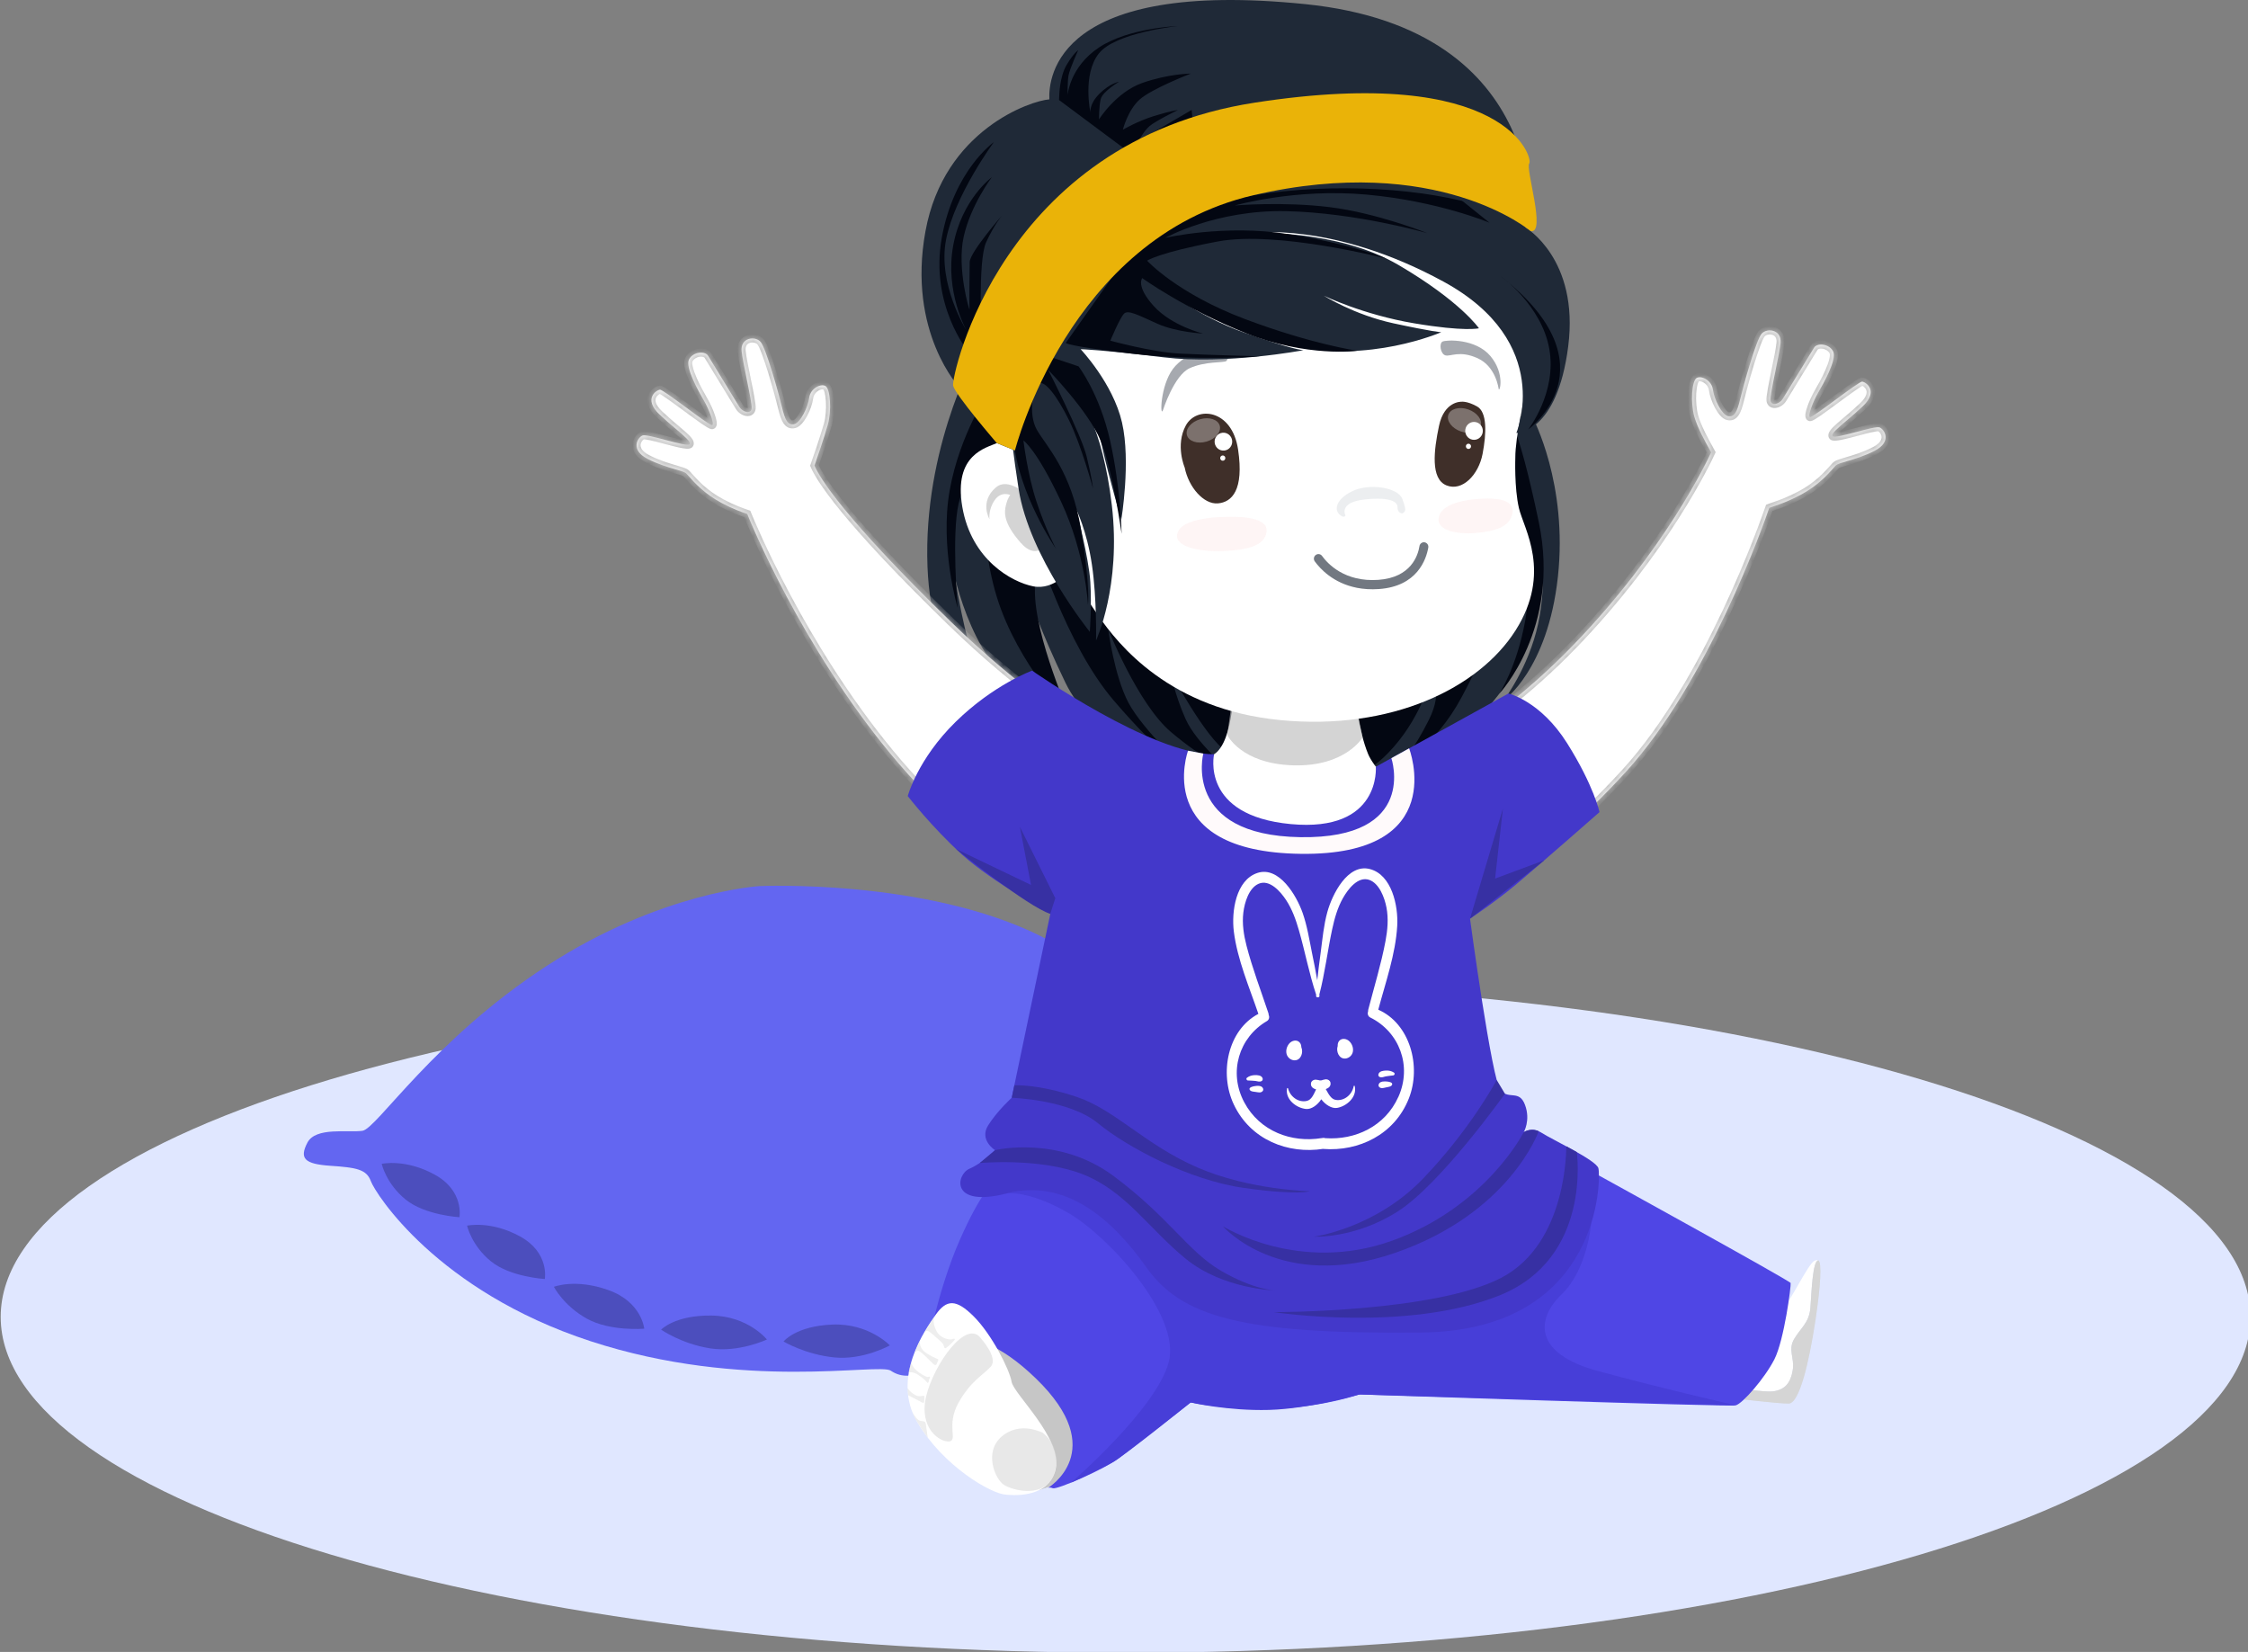 <svg width="279" height="205" viewBox="0 0 279 205" fill="none" xmlns="http://www.w3.org/2000/svg">
<rect x="0" y="0" width="279" height="205" fill="#808080" stroke="none"/>
<g clip-path="url(#clip0_2894_5505)">
<path d="M139.695 205.102C216.798 205.102 279.303 186.444 279.303 163.427C279.303 140.411 216.798 121.753 139.695 121.753C62.591 121.753 0.086 140.411 0.086 163.427C0.086 186.444 62.591 205.102 139.695 205.102Z" fill="#E0E7FF"/>
<path d="M94.277 109.96C94.277 109.96 82.071 110.648 67.918 119.823C53.764 128.999 46.773 140.071 44.982 140.329C43.191 140.587 39.185 139.821 38.152 141.799C37.121 143.776 37.805 144.454 41.002 144.671C44.199 144.887 45.496 145.101 46.029 146.585C46.562 148.069 54.226 160.205 73.281 166.436C92.333 172.667 109.107 169.105 110.55 170.095C111.992 171.085 113.467 170.728 114.719 170.193C115.971 169.658 116.541 167.744 116.541 167.744L147.36 134.246C147.36 134.246 143.635 123.435 129.275 116.224C114.914 109.013 94.277 109.962 94.277 109.962L94.277 109.96Z" fill="#6366F1"/>
<path d="M47.371 144.43C47.371 144.43 47.925 146.897 50.339 148.858C52.755 150.819 57.022 151.052 57.022 151.052C57.022 151.052 57.629 147.794 53.968 145.778C50.308 143.761 47.371 144.43 47.371 144.43Z" fill="#4C4EBD"/>
<path d="M57.966 152.103C57.966 152.103 58.519 154.57 60.933 156.529C63.348 158.489 67.615 158.721 67.615 158.721C67.615 158.721 68.223 155.464 64.563 153.448C60.904 151.433 57.966 152.103 57.966 152.103Z" fill="#4C4EBD"/>
<path d="M68.742 159.691C68.742 159.691 69.957 162.049 72.848 163.649C75.739 165.248 79.958 164.888 79.958 164.888C79.958 164.888 79.656 161.589 75.539 160.107C71.422 158.624 68.742 159.691 68.742 159.691Z" fill="#4C4EBD"/>
<path d="M82.052 165.007C82.052 165.007 84.592 166.776 88.138 167.328C91.683 167.881 95.181 166.23 95.181 166.23C95.181 166.23 92.862 163.319 88.306 163.257C83.749 163.196 82.051 165.007 82.051 165.007L82.052 165.007Z" fill="#4C4EBD"/>
<path d="M97.246 166.477C97.246 166.477 99.97 168.101 103.557 168.454C107.143 168.807 110.437 166.959 110.437 166.959C110.437 166.959 107.806 164.18 103.269 164.376C98.732 164.571 97.246 166.477 97.246 166.477Z" fill="#4C4EBD"/>
<path d="M190.243 51.857C190.243 51.857 194.618 60.034 193.349 71.602C192.079 83.17 186.611 86.925 186.611 86.925C186.611 86.925 189.711 82.885 190.894 77.436C192.078 71.986 191.12 67.558 191.12 67.558C191.12 67.558 192.255 75.856 188.37 82.632C184.485 89.407 177.801 95.356 169.686 95.164C161.571 94.972 144.664 96.119 144.664 96.119C144.664 96.119 135.42 91.333 132.23 84.718C129.039 78.102 127.962 74.576 127.962 74.576C127.962 74.576 128.905 79.605 130.654 83.91C132.404 88.215 134.676 91.431 134.676 91.431C134.676 91.431 127.162 88.431 122.687 81.638C118.213 74.846 117.602 66.376 117.602 66.376C117.602 66.376 119.163 76.207 120.119 79.352C121.076 82.497 121.823 84.266 121.823 84.266C121.823 84.266 115.215 83.522 115.079 68.964C114.943 54.407 121.583 42.904 121.583 42.904L190.241 51.858L190.243 51.857Z" fill="#1F2937"/>
<path d="M186.292 158.588C185.175 164.446 189.318 167.987 200.756 169.887C212.194 171.788 218.704 172.872 220.12 172.656C221.537 172.44 222.231 171.616 222.493 170.056C222.755 168.496 221.863 167.545 222.679 166.156C223.494 164.766 224.555 164.151 224.692 162.25C224.83 160.35 224.964 156.407 225.674 156.417C225.536 156.348 225.372 156.377 225.193 156.458C224.427 156.802 221.974 161.94 221.707 161.641C221.441 161.343 208.135 150.799 205.627 150.293C203.121 149.787 201.442 148.942 201.442 148.942C201.442 148.942 183.686 137.733 180.027 142.035C179.457 142.706 178.847 143.9 178.223 145.439C182.786 145.876 186.877 146.316 186.877 146.316C186.877 146.316 187.407 152.733 186.29 158.589L186.292 158.588Z" fill="white"/>
<path d="M215.635 173.58C215.635 173.58 220.671 174.184 221.984 174.181C223.297 174.177 224.5 169.25 225.326 163.761C225.957 159.554 226.124 156.647 225.675 156.419C224.968 156.409 224.832 160.351 224.694 162.252C224.556 164.152 223.496 164.768 222.68 166.157C221.865 167.547 222.757 168.498 222.495 170.058C222.233 171.617 221.537 172.442 220.121 172.658C218.704 172.874 212.195 171.789 200.758 169.889C189.32 167.989 185.176 164.446 186.293 158.589C187.41 152.731 186.88 146.316 186.88 146.316C186.88 146.316 182.788 145.876 178.227 145.439C174.851 153.775 171.082 172.209 171.082 172.209L215.638 173.58H215.635Z" fill="#D4D4D4"/>
<path opacity="0.41" d="M215.635 173.58C215.635 173.58 220.671 174.184 221.984 174.181C223.297 174.177 224.5 169.25 225.326 163.761C225.957 159.554 226.124 156.647 225.675 156.419C224.968 156.409 224.832 160.351 224.694 162.252C224.556 164.152 223.496 164.768 222.68 166.157C221.865 167.547 222.757 168.498 222.495 170.058C222.233 171.617 221.537 172.442 220.121 172.658C218.704 172.874 212.195 171.789 200.758 169.889C189.32 167.989 185.176 164.446 186.293 158.589C187.41 152.731 186.88 146.316 186.88 146.316C186.88 146.316 182.788 145.876 178.227 145.439C174.851 153.775 171.082 172.209 171.082 172.209L215.638 173.58H215.635Z" fill="#D4D4D4"/>
<path d="M118.054 162.484C117.872 164.985 117.908 167.752 118.228 170.767C119.18 179.75 123.243 183.333 126.779 184.824L119.085 169.855C119.085 169.855 118.195 165.788 118.054 162.482V162.484Z" fill="#F4C092"/>
<path d="M126.656 165.017C129.048 169.204 129.462 171.069 131.96 173.705C134.459 176.342 135.911 177.332 136.456 177.676C137.002 178.022 142.509 175.238 146.427 169.074C149.51 164.225 148.925 161.118 148.536 160.014C147.599 157.768 146.285 154.618 143.736 152.193C132.328 141.342 125.491 147.05 125.491 147.05C122.478 148.206 119.655 152.335 118.497 158.874C119.808 156.577 124.264 160.83 126.654 165.017H126.656Z" fill="#F4C092"/>
<path opacity="0.41" d="M118.497 158.877C118.084 159.602 117.989 160.963 118.054 162.484C118.147 161.211 118.298 160.007 118.498 158.874C118.498 158.874 118.498 158.874 118.498 158.876L118.497 158.877Z" fill="#E28140"/>
<path d="M147.125 173.916C147.125 173.916 151.791 167.82 148.536 160.014C148.925 161.119 149.512 164.225 146.427 169.075C142.509 175.238 137.002 178.022 136.456 177.676C135.911 177.331 134.458 176.341 131.96 173.705C129.46 171.068 129.046 169.204 126.656 165.017C124.266 160.832 119.809 156.579 118.498 158.874C118.298 160.006 118.149 161.21 118.054 162.485C118.195 165.788 119.085 169.857 119.085 169.857L126.779 184.826C128.526 185.563 129.649 184.368 130.697 184.482C133.868 184.83 147.127 173.916 147.127 173.916H147.125Z" fill="#9F9F9F"/>
<path opacity="0.41" d="M147.125 173.916C147.125 173.916 151.791 167.82 148.536 160.014C148.925 161.119 149.512 164.225 146.427 169.075C142.509 175.238 137.002 178.022 136.456 177.676C135.911 177.331 134.458 176.341 131.96 173.705C129.46 171.068 129.046 169.204 126.656 165.017C124.266 160.832 119.809 156.579 118.498 158.874C118.298 160.006 118.149 161.21 118.054 162.485C118.195 165.788 119.085 169.857 119.085 169.857L126.779 184.826C128.526 185.563 129.649 184.368 130.697 184.482C133.868 184.83 147.127 173.916 147.127 173.916H147.125Z" fill="white"/>
<path d="M198.464 145.886C198.464 145.886 222.16 158.936 222.238 159.221C222.316 159.506 221.437 166.317 220.217 168.697C218.996 171.078 216.264 174.184 215.424 174.4C214.584 174.614 168.72 173.044 168.72 173.044L148.312 173.621C148.312 173.621 140.761 179.509 138.845 180.963C136.93 182.416 131.179 184.87 130.685 184.69C130.191 184.509 130.041 184.664 130.041 184.664C130.041 184.664 137.859 180.052 128.567 171.066C119.276 162.08 114.971 167.86 114.971 167.86C114.971 167.86 116.349 160.183 119.093 153.935C121.838 147.687 123.298 146.82 123.298 146.82L198.462 145.886H198.464Z" fill="#4F46E5"/>
<path d="M122.828 48.44C122.828 48.44 119.128 53.773 117.867 60.841C116.607 67.91 118.856 75.438 118.856 75.438C118.856 75.438 118.069 66.27 118.991 62.432C119.912 58.592 122.456 56.184 122.456 56.184C122.456 56.184 121.099 65.599 123.716 74.084C126.333 82.569 132.938 89.185 132.938 89.185C132.938 89.185 128.368 79.001 128.441 73.192L128.514 67.381C128.514 67.381 132.184 79.854 138.213 86.912C144.243 93.969 147.326 95.667 147.326 95.667C147.326 95.667 141.822 90.562 140.045 87.19C138.268 83.816 137.544 78.087 137.544 78.087C137.544 78.087 141.185 87.306 145.315 90.829C149.446 94.352 152.474 95.501 152.474 95.501C152.474 95.501 148.479 92.207 147.145 89.23C145.811 86.254 145.267 83.431 145.267 83.431C145.267 83.431 149.698 91.704 152.21 93.237C154.723 94.77 167.686 95.785 167.686 95.785C167.686 95.785 169.378 96.807 172.996 92.667C176.614 88.527 177.602 83.976 177.602 83.976C177.602 83.976 179.22 85.557 177.347 89.314C175.474 93.072 173.949 94.692 173.949 94.692C173.949 94.692 178.159 92.545 181.358 86.601C184.556 80.657 185.141 78.057 185.141 78.057L188.998 66.841C188.998 66.841 190.351 71.15 189.298 76.996C188.244 82.843 186.073 86.09 186.073 86.09C186.073 86.09 193.729 77.966 190.987 64.828C188.246 51.69 186.93 51.25 186.93 51.25L122.826 48.44H122.828Z" fill="#030712"/>
<path d="M153.143 84.463C153.143 84.463 153.195 92.008 150.682 93.601C148.169 95.193 138.84 100.168 134.409 108.532C129.979 116.896 128.532 130.843 128.217 137.44C127.902 144.037 124.427 155.308 138.583 163.129C152.737 170.95 173.334 166.245 180.807 156.314C188.281 146.384 181.913 130.556 181.321 127.221C180.731 123.885 182.18 117.091 180.749 110.408C179.319 103.726 171.037 96.577 169.804 93.591C168.572 90.606 168.159 86.134 168.159 86.134L153.143 84.461V84.463Z" fill="white"/>
<path opacity="0.63" d="M152.31 91.196C152.31 91.196 153.998 94.781 160.487 94.975C166.976 95.169 169.117 91.515 169.117 91.515L168.405 88.046C168.405 88.046 166.081 88.716 161.339 89.087C156.597 89.458 153.082 85.746 153.082 85.746L152.311 91.195L152.31 91.196Z" fill="#BBBBBB"/>
<path d="M128.753 132.694C128.093 132.217 127.168 132.59 127.006 133.397C126.036 138.21 123.93 151.434 127.687 161.127C132.361 173.184 157.186 179.369 173.705 171.03C190.225 162.692 186.472 143.815 185.983 139.976C185.833 138.787 185.67 137.797 185.521 136.999C185.35 136.097 184.268 135.76 183.623 136.404C181.356 138.665 175.152 141.857 158.366 140.519C139.615 139.021 131.605 134.756 128.753 132.694Z" fill="#4F46E5"/>
<path d="M215.422 174.401L168.718 173.046C168.718 173.046 162.604 174.826 157.499 174.968C152.396 175.11 147.77 174.044 147.77 174.044C147.77 174.044 139.592 180.614 138.188 181.411C136.783 182.211 132.928 183.995 132.928 183.995C132.928 183.995 143.55 174.833 145.06 169.005C146.568 163.179 137.479 153.341 132.586 150.52C127.694 147.699 125 148.088 125 148.088L136.446 145.824L150.012 159.216L197.484 151.813C197.484 151.813 197.035 157.535 193.811 160.629C190.588 163.725 190.381 167.97 198.217 170.11C206.051 172.25 215.422 174.396 215.422 174.396V174.401Z" fill="#473ED8"/>
<path d="M188.068 56.759C188.068 56.759 187.923 60.523 188.518 63.066C189.113 65.609 192.654 71.034 188.105 78.219C183.554 85.403 172.691 90.687 158.923 89.365C145.155 88.043 138.78 79.976 136.312 76.409C133.846 72.845 132.827 70.684 132.827 70.684C132.827 70.684 130.899 73.288 128.234 72.762C125.569 72.236 120.563 69.474 119.433 62.909C118.303 56.343 122.455 55.579 123.711 54.987C124.969 54.397 125.796 54.559 125.796 54.559C125.796 54.559 114.542 40.24 122.751 23.209C130.962 6.177 156.786 1.455 175.129 13.288C193.47 25.121 191.3 40.485 190.231 44.751C189.162 49.017 188.058 54.371 188.067 56.759H188.068Z" fill="white"/>
<path opacity="0.63" d="M122.801 64.42C122.801 64.42 121.53 62.278 123.587 60.497C125.643 58.715 129.528 63.012 129.974 65.3C130.42 67.588 128.766 69.753 126.644 67.318C124.521 64.885 124.612 63.598 124.859 62.637C125.106 61.676 125.39 61.435 125.39 61.435C125.39 61.435 124.288 60.887 123.462 62.054C122.637 63.221 122.801 64.42 122.801 64.42Z" fill="#BBBBBB"/>
<path opacity="0.63" d="M166.989 63.968C166.989 63.968 166.051 62.31 169.477 61.969C172.742 61.644 173.47 62.345 173.447 62.973C173.422 63.598 173.997 63.802 174.136 63.667C174.408 63.406 174.6 63.445 174.053 61.937C173.506 60.43 169.838 59.956 167.81 60.963C165.781 61.969 165.604 63.236 166.209 63.816C166.814 64.396 166.989 63.971 166.989 63.971V63.968Z" fill="#E2E4E8"/>
<path d="M168.391 72.942C165.463 72.364 163.832 70.571 163.174 69.662C162.975 69.387 163.063 68.998 163.358 68.834L163.368 68.829C163.612 68.694 163.916 68.762 164.081 68.991C164.778 69.957 166.895 72.254 171.07 71.959C175.139 71.672 175.992 68.912 176.171 67.77C176.215 67.492 176.452 67.29 176.727 67.293C177.07 67.298 177.327 67.615 177.265 67.959C177.01 69.406 175.905 72.762 171.146 73.099C170.122 73.171 169.205 73.104 168.39 72.944L168.391 72.942Z" fill="#727881"/>
<path d="M181.361 49.857C181.361 49.857 179.249 49.763 178.598 52.837C177.948 55.911 177.532 59.418 179.508 60.229C181.484 61.04 183.509 58.917 184.003 56.331C184.497 53.744 184.58 51.14 183.315 50.437C182.05 49.734 181.359 49.857 181.359 49.857H181.361Z" fill="#3F2F29"/>
<path opacity="0.63" d="M144.341 50.889C144.341 50.889 145.713 46.575 147.646 45.695C149.578 44.815 151.849 45.037 152.179 44.81C152.508 44.584 152.648 43.349 151.806 43.014C150.964 42.678 147.18 43.638 145.58 45.771C143.981 47.906 143.956 51.932 144.341 50.887V50.889Z" fill="#727881"/>
<path opacity="0.63" d="M185.997 48.251C185.997 48.251 185.665 45.493 183.406 44.464C181.147 43.435 180.033 44.275 179.398 44.102C178.764 43.928 178.585 42.614 179.034 42.388C179.483 42.162 183.139 41.987 184.984 44.194C186.827 46.402 186.108 48.793 185.998 48.251H185.997Z" fill="#727881"/>
<path opacity="0.23" d="M152.847 64.135C152.847 64.135 147.125 63.981 146.215 65.946C145.305 67.91 149.132 68.499 151.749 68.388C154.366 68.276 156.906 67.892 157.194 66.042C157.482 64.192 153.942 64.121 152.847 64.135Z" fill="#FBD1D1"/>
<path opacity="0.23" d="M184.188 61.88C184.188 61.88 179.476 61.907 178.667 63.89C177.857 65.873 180.994 66.339 183.156 66.145C185.317 65.951 187.42 65.491 187.715 63.641C188.009 61.791 185.093 61.833 184.19 61.88H184.188Z" fill="#FBD1D1"/>
<path opacity="0.32" d="M183.764 52.864C183.512 53.619 182.41 53.923 181.303 53.54C180.196 53.159 179.501 52.236 179.753 51.481C180.005 50.725 181.107 50.422 182.214 50.805C183.322 51.186 184.016 52.108 183.764 52.864Z" fill="white"/>
<path d="M181.87 53.258C181.984 52.656 182.557 52.262 183.151 52.38C183.743 52.496 184.13 53.08 184.014 53.683C183.9 54.285 183.327 54.68 182.733 54.562C182.141 54.446 181.754 53.862 181.87 53.258Z" fill="white"/>
<path d="M181.936 55.325C181.969 55.148 182.138 55.034 182.312 55.067C182.486 55.101 182.599 55.273 182.566 55.45C182.533 55.627 182.364 55.742 182.191 55.708C182.017 55.675 181.904 55.502 181.938 55.327L181.936 55.325Z" fill="white"/>
<path d="M147.032 58.019C147.032 58.019 145.842 55.26 147.17 52.806C148.498 50.351 152.906 50.737 153.659 55.786C154.411 60.835 152.886 62.329 151.143 62.469C149.399 62.609 147.521 60.475 147.032 58.019Z" fill="#3F2F29"/>
<path opacity="0.32" d="M151.383 52.828C151.595 53.595 150.856 54.481 149.731 54.803C148.605 55.125 147.52 54.764 147.308 53.997C147.095 53.23 147.835 52.344 148.96 52.022C150.085 51.7 151.171 52.061 151.383 52.828Z" fill="white"/>
<path d="M150.753 54.939C150.682 54.331 151.11 53.776 151.708 53.703C152.306 53.631 152.852 54.066 152.923 54.675C152.994 55.285 152.566 55.838 151.968 55.911C151.37 55.983 150.825 55.548 150.753 54.939Z" fill="white"/>
<path d="M151.439 56.887C151.418 56.708 151.544 56.546 151.72 56.524C151.895 56.502 152.054 56.631 152.076 56.809C152.097 56.988 151.971 57.15 151.796 57.172C151.62 57.194 151.461 57.066 151.439 56.887Z" fill="white"/>
<path d="M189.325 28.227C189.325 28.227 196.012 32.109 194.632 42.97C193.251 53.832 188.198 53.73 188.198 53.73C188.198 53.73 192.976 42.493 179.166 34.955C165.355 27.418 155.285 28.922 155.285 28.922C155.285 28.922 165.889 28.382 173.584 32.893C181.28 37.404 183.552 40.739 183.552 40.739C183.552 40.739 181.85 41.188 175.51 40.122C169.169 39.058 164.299 36.696 164.299 36.696C164.299 36.696 168.062 39.066 172.933 40.12C177.804 41.174 178.868 41.228 178.868 41.228C178.868 41.228 169.799 45.193 160.222 42.842C150.646 40.491 144.326 35.709 144.326 35.709C144.326 35.709 148.466 39.163 154.408 41.27C160.35 43.38 161.762 43.461 161.762 43.461C161.762 43.461 152.127 45.289 144.429 44.344C136.728 43.4 134.118 43.334 134.118 43.334C134.118 43.334 138.13 47.56 139.251 52.423C140.371 57.287 139.166 64.487 139.166 64.487C139.166 64.487 137.63 59.288 136.771 55.388C135.911 51.488 133.838 49.203 133.838 49.203C133.838 49.203 136.813 52.612 137.991 62.696C139.171 72.781 136.032 79.478 136.032 79.478C136.032 79.478 136.145 74.32 135.517 70.066C134.89 65.809 133.539 63.15 133.539 63.15C133.539 63.15 135.14 69.226 135.321 72.216C135.502 75.205 135.256 78.409 135.256 78.409C135.256 78.409 127.72 69.103 126.416 60.644C125.113 52.186 125.234 50.127 125.234 50.127C125.234 50.127 121.134 26.235 150.36 21.451C179.589 16.667 187.377 23.5 187.377 23.5L189.328 28.229L189.325 28.227Z" fill="#1F2937"/>
<path d="M184.87 27.642C184.87 27.642 178.515 24.961 169.633 24.151C160.751 23.342 153.239 25.502 153.239 25.502C153.239 25.502 159.198 24.983 165.068 25.711C170.939 26.439 177.156 28.937 177.156 28.937C177.156 28.937 168.357 26.397 159.632 26.205C150.906 26.013 144.621 29.52 144.621 29.52C144.621 29.52 151.952 27.805 159.866 29.047C167.78 30.288 172.124 32.111 172.124 32.111C172.124 32.111 158.533 28.579 151.146 29.967C143.759 31.355 142.367 32.35 142.367 32.35C142.367 32.35 146.073 36.414 154.487 39.584C162.901 42.754 168.469 43.528 168.469 43.528C168.469 43.528 162.286 44.387 154.671 41.363C147.057 38.34 141.765 34.512 141.765 34.512C141.765 34.512 140.931 35.471 143.174 37.962C145.418 40.451 149.303 41.394 149.303 41.394C149.303 41.394 146.008 41.23 143.653 40.176C141.298 39.12 140.038 38.432 139.524 38.908C139.009 39.383 137.806 42.277 137.806 42.277C137.806 42.277 142.987 43.711 146.484 43.883C149.983 44.056 156.377 44.215 156.377 44.215C156.377 44.215 148.6 44.834 140.459 43.883C132.318 42.931 132.275 42.554 132.275 42.554L144.356 25.45L158.716 20.877C158.716 20.877 177.219 21.799 177.434 21.802C177.65 21.806 184.87 27.642 184.87 27.642Z" fill="#030712"/>
<path d="M189.953 28.672C189.953 28.672 192.752 3.636 161.982 0.511C131.212 -2.616 130.107 9.529 130.236 12.332C127.994 12.475 117.172 16.087 114.862 28.68C112.551 41.274 119.143 48.169 119.143 48.169L123.712 54.987L125.967 55.901C125.967 55.901 122.796 41.513 137.903 30.756C153.011 19.999 183.562 22.498 189.953 28.674V28.672Z" fill="#1F2937"/>
<path d="M133.858 45.466C133.858 45.466 136.465 48.833 137.784 54.72C139.102 60.605 139.203 66.244 139.203 66.244C139.203 66.244 138.104 58.319 136.587 54.658C135.072 50.997 130.085 45.894 130.085 45.894C130.085 45.894 134.192 53.917 134.862 56.641C135.532 59.366 135.656 60.614 135.656 60.614C135.656 60.614 134.191 55.229 132.676 52.15C131.163 49.071 129.653 47.194 128.957 47.586C128.26 47.977 127.548 51.334 128.681 53.331C129.817 55.327 132.987 58.45 134.171 65.747C135.354 73.043 135.026 75.05 135.026 75.05C135.026 75.05 134.743 68.777 131.686 62.243C128.63 55.708 127.019 54.666 127.019 54.666C127.019 54.666 127.5 58.781 128.627 62.216C129.754 65.651 131.053 68.094 131.053 68.094C131.053 68.094 126.393 61.371 125.794 54.558C125.196 47.746 128.769 43.759 128.769 43.759L133.856 45.466H133.858Z" fill="#030712"/>
<path d="M123.345 17.642C123.345 17.642 118.41 21.106 116.889 29.48C115.367 37.854 120.167 43.63 120.167 43.63L121.821 41.834C121.821 41.834 121.352 32.328 122.383 30.078C123.414 27.829 124.39 26.704 124.39 26.704C124.39 26.704 120.379 31.294 120.348 32.514C120.318 33.733 120.298 38.002 120.326 38.38C120.355 38.758 118.722 33.325 119.602 29.379C120.482 25.433 123.093 21.994 123.093 21.994C123.093 21.994 119.363 24.721 118.304 30.465C117.245 36.21 119.942 40.99 119.942 40.99C119.942 40.99 116.342 35.271 117.416 29.741C118.49 24.21 123.346 17.642 123.346 17.642H123.345Z" fill="#030712"/>
<mask id="path-44-inside-1_2894_5505" fill="white">
<path fill-rule="evenodd" clip-rule="evenodd" d="M212.373 56.132C211.868 57.231 206.64 68.269 195.311 80.001C183.417 92.317 171.978 96.578 171.891 96.611L171.89 96.609V96.611C171.89 96.611 171.89 96.611 171.891 96.611L178.304 115.771C178.304 115.771 190.946 107.665 201.765 95.808C212.017 84.574 218.891 65.043 219.584 63.023C219.756 62.953 219.96 62.885 220.203 62.803C220.908 62.567 221.941 62.22 223.464 61.415C225.584 60.293 226.855 58.863 227.503 58.136C227.668 57.95 227.793 57.809 227.881 57.732C228.06 57.573 228.553 57.428 229.222 57.232C230.156 56.958 231.432 56.584 232.682 55.929C234.83 54.804 233.899 53.319 233.289 53.046C233 52.917 231.727 53.255 230.441 53.596C229.009 53.975 227.561 54.359 227.436 54.11C227.282 53.802 228.045 53.154 229.16 52.206C229.761 51.697 230.463 51.1 231.179 50.423C233.226 48.489 231.547 47.408 231.124 47.354C230.915 47.328 229.404 48.441 227.891 49.554C226.34 50.695 224.787 51.837 224.634 51.757C224.329 51.599 225.041 49.773 225.655 48.72C226.268 47.668 228.011 44.59 227.518 43.617C227.024 42.645 225.525 42.513 225.144 43.149C224.995 43.398 224.435 44.309 223.783 45.37L223.781 45.373L223.777 45.38C222.764 47.028 221.534 49.03 221.286 49.457C220.876 50.16 219.847 50.428 219.739 49.712C219.679 49.313 220.012 47.683 220.351 46.022C220.622 44.696 220.897 43.351 220.979 42.596C221.166 40.892 219.317 40.645 218.634 41.419C217.949 42.193 216.358 47.911 215.975 49.53C215.592 51.15 215.233 51.809 214.457 51.639C213.681 51.469 212.738 49.525 212.594 48.371C212.45 47.218 211.19 46.577 210.584 46.899C209.975 47.221 209.785 49.951 210.29 51.727C210.679 53.093 211.677 54.88 212.169 55.762L212.169 55.762C212.254 55.915 212.324 56.04 212.373 56.132ZM89.56 62.415C91.023 63.189 92.035 63.539 92.738 63.776C93.166 64.839 99.407 80.069 110.457 93.466C121.913 107.354 134.935 113.627 134.935 113.627L147.286 96.56C147.286 96.56 134.932 93.584 118.062 77.203C104.533 64.066 101.682 59.19 101.083 57.775C101.376 56.957 102.289 54.287 102.733 52.727C103.238 50.951 103.048 48.221 102.439 47.899C101.833 47.577 100.573 48.218 100.429 49.371C100.285 50.525 99.342 52.469 98.566 52.639C97.79 52.809 97.431 52.15 97.048 50.53C96.665 48.911 95.074 43.193 94.389 42.419C93.707 41.645 91.857 41.892 92.044 43.596C92.126 44.351 92.401 45.696 92.672 47.022C93.011 48.683 93.344 50.313 93.284 50.712C93.176 51.428 92.147 51.16 91.737 50.457C91.488 50.029 90.256 48.023 89.242 46.374L89.242 46.373L89.242 46.373L89.242 46.373C88.59 45.311 88.028 44.398 87.879 44.149C87.498 43.513 85.999 43.645 85.506 44.617C85.012 45.59 86.755 48.668 87.368 49.72C87.982 50.774 88.694 52.599 88.389 52.757C88.236 52.837 86.683 51.695 85.132 50.554L85.132 50.554C83.619 49.441 82.108 48.328 81.899 48.354C81.476 48.408 79.797 49.489 81.844 51.423C82.56 52.1 83.263 52.697 83.863 53.206L83.863 53.206C84.978 54.154 85.741 54.802 85.587 55.11C85.462 55.359 84.014 54.975 82.582 54.596L82.582 54.596C81.296 54.255 80.023 53.917 79.734 54.046C79.124 54.319 78.193 55.804 80.341 56.929C81.591 57.584 82.868 57.958 83.801 58.232L83.801 58.232L83.801 58.232C84.47 58.428 84.963 58.573 85.143 58.732C85.23 58.809 85.355 58.95 85.52 59.136C86.168 59.863 87.439 61.293 89.56 62.415Z"/>
</mask>
<path fill-rule="evenodd" clip-rule="evenodd" d="M212.373 56.132C211.868 57.231 206.64 68.269 195.311 80.001C183.417 92.317 171.978 96.578 171.891 96.611L171.89 96.609V96.611C171.89 96.611 171.89 96.611 171.891 96.611L178.304 115.771C178.304 115.771 190.946 107.665 201.765 95.808C212.017 84.574 218.891 65.043 219.584 63.023C219.756 62.953 219.96 62.885 220.203 62.803C220.908 62.567 221.941 62.22 223.464 61.415C225.584 60.293 226.855 58.863 227.503 58.136C227.668 57.95 227.793 57.809 227.881 57.732C228.06 57.573 228.553 57.428 229.222 57.232C230.156 56.958 231.432 56.584 232.682 55.929C234.83 54.804 233.899 53.319 233.289 53.046C233 52.917 231.727 53.255 230.441 53.596C229.009 53.975 227.561 54.359 227.436 54.11C227.282 53.802 228.045 53.154 229.16 52.206C229.761 51.697 230.463 51.1 231.179 50.423C233.226 48.489 231.547 47.408 231.124 47.354C230.915 47.328 229.404 48.441 227.891 49.554C226.34 50.695 224.787 51.837 224.634 51.757C224.329 51.599 225.041 49.773 225.655 48.72C226.268 47.668 228.011 44.59 227.518 43.617C227.024 42.645 225.525 42.513 225.144 43.149C224.995 43.398 224.435 44.309 223.783 45.37L223.781 45.373L223.777 45.38C222.764 47.028 221.534 49.03 221.286 49.457C220.876 50.16 219.847 50.428 219.739 49.712C219.679 49.313 220.012 47.683 220.351 46.022C220.622 44.696 220.897 43.351 220.979 42.596C221.166 40.892 219.317 40.645 218.634 41.419C217.949 42.193 216.358 47.911 215.975 49.53C215.592 51.15 215.233 51.809 214.457 51.639C213.681 51.469 212.738 49.525 212.594 48.371C212.45 47.218 211.19 46.577 210.584 46.899C209.975 47.221 209.785 49.951 210.29 51.727C210.679 53.093 211.677 54.88 212.169 55.762L212.169 55.762C212.254 55.915 212.324 56.04 212.373 56.132ZM89.56 62.415C91.023 63.189 92.035 63.539 92.738 63.776C93.166 64.839 99.407 80.069 110.457 93.466C121.913 107.354 134.935 113.627 134.935 113.627L147.286 96.56C147.286 96.56 134.932 93.584 118.062 77.203C104.533 64.066 101.682 59.19 101.083 57.775C101.376 56.957 102.289 54.287 102.733 52.727C103.238 50.951 103.048 48.221 102.439 47.899C101.833 47.577 100.573 48.218 100.429 49.371C100.285 50.525 99.342 52.469 98.566 52.639C97.79 52.809 97.431 52.15 97.048 50.53C96.665 48.911 95.074 43.193 94.389 42.419C93.707 41.645 91.857 41.892 92.044 43.596C92.126 44.351 92.401 45.696 92.672 47.022C93.011 48.683 93.344 50.313 93.284 50.712C93.176 51.428 92.147 51.16 91.737 50.457C91.488 50.029 90.256 48.023 89.242 46.374L89.242 46.373L89.242 46.373L89.242 46.373C88.59 45.311 88.028 44.398 87.879 44.149C87.498 43.513 85.999 43.645 85.506 44.617C85.012 45.59 86.755 48.668 87.368 49.72C87.982 50.774 88.694 52.599 88.389 52.757C88.236 52.837 86.683 51.695 85.132 50.554L85.132 50.554C83.619 49.441 82.108 48.328 81.899 48.354C81.476 48.408 79.797 49.489 81.844 51.423C82.56 52.1 83.263 52.697 83.863 53.206L83.863 53.206C84.978 54.154 85.741 54.802 85.587 55.11C85.462 55.359 84.014 54.975 82.582 54.596L82.582 54.596C81.296 54.255 80.023 53.917 79.734 54.046C79.124 54.319 78.193 55.804 80.341 56.929C81.591 57.584 82.868 57.958 83.801 58.232L83.801 58.232L83.801 58.232C84.47 58.428 84.963 58.573 85.143 58.732C85.23 58.809 85.355 58.95 85.52 59.136C86.168 59.863 87.439 61.293 89.56 62.415Z" fill="white"/>
<path d="M195.311 80.001L195.671 80.348L195.671 80.348L195.311 80.001ZM212.373 56.132L212.828 56.341L212.932 56.115L212.814 55.895L212.373 56.132ZM171.89 96.609L172.364 96.45L171.39 96.609H171.89ZM171.89 96.611H171.39V97.325L172.061 97.081L171.89 96.611ZM178.304 115.771L177.83 115.929L178.034 116.538L178.574 116.191L178.304 115.771ZM201.765 95.808L201.396 95.471L201.765 95.808ZM219.584 63.023L219.396 62.56L219.185 62.645L219.111 62.861L219.584 63.023ZM220.203 62.803L220.044 62.329L220.044 62.329L220.203 62.803ZM223.464 61.415L223.697 61.857V61.857L223.464 61.415ZM227.503 58.136L227.129 57.803L227.129 57.803L227.503 58.136ZM227.881 57.732L227.549 57.357V57.357L227.881 57.732ZM229.222 57.232L229.363 57.712L229.222 57.232ZM232.682 55.929L232.45 55.486L232.45 55.486L232.682 55.929ZM233.289 53.046L233.493 52.589L233.492 52.589L233.289 53.046ZM230.441 53.596L230.569 54.079L230.441 53.596ZM227.436 54.11L227.884 53.886L227.884 53.886L227.436 54.11ZM229.16 52.206L229.484 52.587V52.587L229.16 52.206ZM231.179 50.423L230.835 50.06V50.06L231.179 50.423ZM231.124 47.354L231.187 46.858L231.185 46.858L231.124 47.354ZM227.891 49.554L228.187 49.956L227.891 49.554ZM224.634 51.757L224.865 51.314L224.864 51.314L224.634 51.757ZM225.655 48.72L226.087 48.972V48.972L225.655 48.72ZM225.144 43.149L225.573 43.406V43.406L225.144 43.149ZM223.783 45.37L223.357 45.108L223.356 45.109L223.783 45.37ZM223.781 45.373L224.208 45.634L224.208 45.633L223.781 45.373ZM223.777 45.38L224.203 45.642L224.203 45.641L223.777 45.38ZM221.286 49.457L221.718 49.709V49.709L221.286 49.457ZM219.739 49.712L219.245 49.786V49.786L219.739 49.712ZM220.351 46.022L220.841 46.122V46.122L220.351 46.022ZM220.979 42.596L220.482 42.541L220.482 42.541L220.979 42.596ZM218.634 41.419L219.008 41.75L219.009 41.749L218.634 41.419ZM215.975 49.53L215.489 49.415L215.489 49.415L215.975 49.53ZM214.457 51.639L214.564 51.151L214.564 51.151L214.457 51.639ZM212.594 48.371L213.09 48.309L212.594 48.371ZM210.584 46.899L210.818 47.341L210.818 47.341L210.584 46.899ZM210.29 51.727L209.809 51.864V51.864L210.29 51.727ZM212.169 55.762L212.628 55.563L212.618 55.54L212.605 55.518L212.169 55.762ZM212.169 55.762L211.71 55.96L211.72 55.984L211.732 56.006L212.169 55.762ZM92.738 63.776L93.201 63.589L93.115 63.375L92.897 63.302L92.738 63.776ZM89.56 62.415L89.793 61.973L89.56 62.415ZM110.457 93.466L110.071 93.784L110.071 93.784L110.457 93.466ZM134.935 113.627L134.718 114.078L135.095 114.259L135.34 113.921L134.935 113.627ZM147.286 96.56L147.691 96.853L148.129 96.249L147.403 96.074L147.286 96.56ZM118.062 77.203L118.411 76.845L118.062 77.203ZM101.083 57.775L100.612 57.606L100.547 57.79L100.623 57.969L101.083 57.775ZM102.733 52.727L103.214 52.864L102.733 52.727ZM102.439 47.899L102.205 48.341L102.205 48.341L102.439 47.899ZM98.566 52.639L98.459 52.151L98.566 52.639ZM97.048 50.53L97.534 50.415L97.534 50.415L97.048 50.53ZM94.389 42.419L94.014 42.749L94.015 42.75L94.389 42.419ZM92.044 43.596L92.541 43.541L92.541 43.541L92.044 43.596ZM92.672 47.022L93.162 46.922L92.672 47.022ZM93.284 50.712L92.789 50.638L93.284 50.712ZM91.737 50.457L92.17 50.206L91.737 50.457ZM89.242 46.374L89.668 46.112L89.668 46.112L89.242 46.374ZM89.242 46.373L88.815 46.633L88.817 46.636L89.242 46.373ZM89.242 46.373L89.669 46.114L89.668 46.112L89.242 46.373ZM89.242 46.373L89.668 46.111L89.668 46.111L89.242 46.373ZM87.879 44.149L87.45 44.406L87.45 44.406L87.879 44.149ZM85.506 44.617L85.06 44.391L85.506 44.617ZM87.368 49.72L87.801 49.469L87.8 49.468L87.368 49.72ZM88.389 52.757L88.159 52.314L88.158 52.314L88.389 52.757ZM85.132 50.554L85.428 50.151L85.426 50.149L85.132 50.554ZM85.132 50.554L84.836 50.956L84.838 50.958L85.132 50.554ZM81.899 48.354L81.838 47.858L81.836 47.858L81.899 48.354ZM81.844 51.423L81.501 51.787H81.501L81.844 51.423ZM83.863 53.206L84.216 52.853L84.202 52.838L84.186 52.825L83.863 53.206ZM83.863 53.206L83.509 53.56L83.523 53.574L83.539 53.587L83.863 53.206ZM85.587 55.11L86.034 55.333L86.034 55.333L85.587 55.11ZM82.582 54.596L82.412 55.066L82.433 55.073L82.454 55.079L82.582 54.596ZM82.582 54.596L82.753 54.126L82.732 54.118L82.711 54.112L82.582 54.596ZM79.734 54.046L79.531 53.589L79.53 53.589L79.734 54.046ZM80.341 56.929L80.573 56.486L80.573 56.486L80.341 56.929ZM83.801 58.232L83.66 58.712L83.676 58.717L83.692 58.72L83.801 58.232ZM83.801 58.232L83.959 57.758L83.934 57.749L83.909 57.744L83.801 58.232ZM83.801 58.232L83.643 58.706L83.651 58.709L83.66 58.712L83.801 58.232ZM85.143 58.732L84.811 59.106L84.811 59.106L85.143 58.732ZM85.52 59.136L85.147 59.468H85.147L85.52 59.136ZM195.671 80.348C207.052 68.562 212.308 57.471 212.828 56.341L211.919 55.923C211.427 56.992 206.228 67.975 194.952 79.653L195.671 80.348ZM172.065 97.079C172.195 97.031 183.707 92.737 195.671 80.348L194.952 79.653C183.126 91.898 171.761 96.125 171.717 96.142L172.065 97.079ZM172.365 96.451L172.364 96.45L171.416 96.768L171.417 96.77L172.365 96.451ZM171.39 96.609V96.611H172.39V96.609H171.39ZM171.89 96.611C172.061 97.081 172.061 97.081 172.061 97.081C172.061 97.081 172.061 97.081 172.061 97.081C172.061 97.081 172.061 97.081 172.061 97.081C172.061 97.081 172.061 97.081 172.061 97.081C172.061 97.081 172.061 97.081 172.061 97.081C172.061 97.081 172.061 97.081 172.061 97.081C172.062 97.081 172.062 97.081 172.062 97.081C172.062 97.081 172.062 97.08 172.062 97.08C172.063 97.08 172.063 97.08 172.064 97.08C172.064 97.079 172.065 97.079 172.066 97.079L171.715 96.142C171.716 96.142 171.716 96.142 171.717 96.142C171.718 96.142 171.718 96.141 171.718 96.141C171.718 96.141 171.719 96.141 171.719 96.141C171.719 96.141 171.719 96.141 171.719 96.141C171.719 96.141 171.719 96.141 171.719 96.141C171.719 96.141 171.719 96.141 171.719 96.141C171.719 96.141 171.719 96.141 171.719 96.141C171.719 96.141 171.719 96.141 171.719 96.141C171.719 96.141 171.719 96.141 171.719 96.141C171.719 96.141 171.719 96.141 171.89 96.611ZM178.779 115.612L172.365 96.452L171.417 96.769L177.83 115.929L178.779 115.612ZM201.396 95.471C196.011 101.372 190.169 106.343 185.671 109.841C183.422 111.589 181.511 112.968 180.163 113.909C179.488 114.379 178.955 114.74 178.591 114.983C178.409 115.105 178.269 115.197 178.175 115.258C178.128 115.289 178.093 115.312 178.069 115.327C178.058 115.335 178.049 115.341 178.043 115.344C178.04 115.346 178.038 115.348 178.036 115.348C178.036 115.349 178.035 115.349 178.035 115.349C178.035 115.349 178.035 115.35 178.035 115.35C178.035 115.35 178.035 115.35 178.304 115.771C178.574 116.191 178.574 116.191 178.575 116.191C178.575 116.191 178.575 116.191 178.575 116.191C178.576 116.191 178.576 116.19 178.577 116.19C178.579 116.189 178.581 116.187 178.584 116.185C178.591 116.181 178.6 116.175 178.613 116.167C178.638 116.151 178.674 116.127 178.723 116.095C178.819 116.032 178.962 115.938 179.146 115.815C179.516 115.568 180.055 115.203 180.735 114.729C182.095 113.779 184.02 112.39 186.284 110.63C190.811 107.111 196.699 102.101 202.135 96.145L201.396 95.471ZM219.111 62.861C218.768 63.861 216.883 69.23 213.807 75.747C210.727 82.272 206.471 89.909 201.396 95.471L202.135 96.145C207.311 90.473 211.617 82.728 214.711 76.174C217.808 69.612 219.707 64.205 220.057 63.185L219.111 62.861ZM219.772 63.486C219.926 63.424 220.114 63.361 220.362 63.277L220.044 62.329C219.805 62.409 219.585 62.483 219.396 62.56L219.772 63.486ZM220.362 63.277C221.077 63.037 222.14 62.68 223.697 61.857L223.23 60.973C221.742 61.76 220.738 62.096 220.044 62.329L220.362 63.277ZM223.697 61.857C225.9 60.691 227.221 59.205 227.876 58.468L227.129 57.803C226.49 58.522 225.267 59.895 223.23 60.973L223.697 61.857ZM227.876 58.468C228.053 58.269 228.153 58.159 228.212 58.106L227.549 57.357C227.433 57.46 227.283 57.63 227.129 57.803L227.876 58.468ZM228.212 58.106C228.206 58.111 228.223 58.096 228.287 58.066C228.346 58.037 228.427 58.005 228.534 57.968C228.748 57.892 229.024 57.811 229.363 57.712L229.082 56.752C228.752 56.849 228.447 56.938 228.202 57.024C227.98 57.102 227.722 57.205 227.549 57.357L228.212 58.106ZM229.363 57.712C230.294 57.439 231.615 57.053 232.914 56.372L232.45 55.486C231.249 56.115 230.018 56.478 229.082 56.752L229.363 57.712ZM232.914 56.372C234.097 55.753 234.579 54.943 234.518 54.131C234.49 53.752 234.343 53.419 234.16 53.163C233.981 52.912 233.743 52.701 233.493 52.589L233.084 53.502C233.139 53.526 233.247 53.604 233.346 53.744C233.442 53.878 233.509 54.038 233.521 54.205C233.542 54.486 233.415 54.981 232.45 55.486L232.914 56.372ZM233.492 52.589C233.369 52.534 233.242 52.522 233.155 52.519C233.058 52.515 232.954 52.521 232.851 52.532C232.644 52.554 232.397 52.599 232.133 52.656C231.604 52.77 230.952 52.943 230.313 53.112L230.569 54.079C231.216 53.907 231.843 53.741 232.344 53.633C232.595 53.579 232.801 53.543 232.955 53.527C233.032 53.519 233.085 53.517 233.118 53.518C233.16 53.52 233.136 53.525 233.085 53.502L233.492 52.589ZM230.313 53.112C229.591 53.304 228.888 53.49 228.35 53.599C228.077 53.653 227.872 53.683 227.738 53.688C227.668 53.691 227.647 53.686 227.656 53.688C227.662 53.689 227.693 53.697 227.734 53.722C227.778 53.748 227.84 53.8 227.884 53.886L226.989 54.333C227.106 54.568 227.329 54.639 227.429 54.662C227.547 54.689 227.671 54.692 227.777 54.688C227.994 54.679 228.263 54.636 228.547 54.579C229.122 54.463 229.858 54.267 230.569 54.079L230.313 53.112ZM227.884 53.886C227.961 54.041 227.874 54.141 227.919 54.062C227.954 54 228.033 53.898 228.18 53.747C228.471 53.449 228.919 53.068 229.484 52.587L228.837 51.825C228.287 52.292 227.796 52.709 227.464 53.049C227.301 53.217 227.148 53.393 227.049 53.569C226.959 53.728 226.835 54.025 226.989 54.333L227.884 53.886ZM229.484 52.587C230.083 52.078 230.795 51.474 231.522 50.787L230.835 50.06C230.13 50.726 229.438 51.315 228.837 51.825L229.484 52.587ZM231.522 50.787C232.627 49.743 232.867 48.778 232.539 47.991C232.388 47.63 232.136 47.364 231.899 47.185C231.676 47.017 231.411 46.887 231.187 46.858L231.061 47.85C231.049 47.849 231.152 47.874 231.298 47.984C231.431 48.084 231.55 48.219 231.616 48.377C231.721 48.627 231.778 49.169 230.835 50.06L231.522 50.787ZM231.185 46.858C231.066 46.843 230.965 46.872 230.924 46.884C230.87 46.901 230.819 46.923 230.775 46.943C230.687 46.984 230.588 47.04 230.484 47.103C230.276 47.23 230.009 47.408 229.711 47.617C229.111 48.035 228.349 48.596 227.595 49.151L228.187 49.956C228.946 49.399 229.696 48.846 230.283 48.437C230.577 48.231 230.822 48.068 231.003 47.958C231.094 47.903 231.159 47.868 231.199 47.849C231.22 47.839 231.224 47.838 231.216 47.841C231.212 47.842 231.198 47.846 231.176 47.849C231.157 47.852 231.116 47.857 231.063 47.851L231.185 46.858ZM227.595 49.151C226.817 49.723 226.047 50.289 225.453 50.703C225.154 50.911 224.909 51.073 224.734 51.177C224.644 51.231 224.587 51.26 224.557 51.273C224.541 51.28 224.55 51.274 224.576 51.269C224.589 51.266 224.62 51.261 224.663 51.261C224.703 51.262 224.78 51.269 224.865 51.314L224.402 52.2C224.575 52.291 224.741 52.256 224.781 52.248C224.848 52.234 224.907 52.211 224.951 52.192C225.041 52.153 225.143 52.098 225.245 52.037C225.452 51.914 225.721 51.735 226.024 51.524C226.632 51.101 227.414 50.526 228.187 49.956L227.595 49.151ZM224.864 51.314C224.956 51.361 225.008 51.432 225.034 51.482C225.057 51.527 225.061 51.559 225.061 51.562C225.061 51.563 225.058 51.529 225.072 51.443C225.098 51.277 225.166 51.035 225.271 50.742C225.478 50.161 225.797 49.47 226.087 48.972L225.223 48.468C224.899 49.023 224.555 49.771 224.329 50.406C224.217 50.721 224.125 51.031 224.085 51.285C224.065 51.409 224.052 51.551 224.069 51.687C224.083 51.801 224.14 52.064 224.403 52.201L224.864 51.314ZM226.087 48.972C226.395 48.444 226.996 47.391 227.459 46.341C227.69 45.818 227.894 45.277 228.008 44.791C228.114 44.339 228.174 43.806 227.963 43.391L227.072 43.844C227.108 43.915 227.135 44.132 227.034 44.563C226.941 44.962 226.764 45.438 226.544 45.938C226.105 46.933 225.528 47.945 225.223 48.468L226.087 48.972ZM227.963 43.391C227.626 42.727 226.966 42.379 226.365 42.286C225.803 42.199 225.062 42.313 224.715 42.892L225.573 43.406C225.607 43.349 225.806 43.211 226.212 43.274C226.58 43.331 226.915 43.535 227.072 43.844L227.963 43.391ZM224.715 42.892C224.568 43.137 224.01 44.046 223.357 45.108L224.209 45.632C224.859 44.573 225.422 43.658 225.573 43.406L224.715 42.892ZM223.356 45.109L223.355 45.112L224.208 45.633L224.21 45.63L223.356 45.109ZM223.355 45.111L223.351 45.119L224.203 45.641L224.208 45.634L223.355 45.111ZM223.351 45.118C222.341 46.761 221.106 48.772 220.854 49.206L221.718 49.709C221.963 49.288 223.187 47.295 224.203 45.642L223.351 45.118ZM220.854 49.206C220.719 49.437 220.478 49.591 220.3 49.627C220.213 49.645 220.191 49.625 220.209 49.635C220.246 49.655 220.241 49.684 220.234 49.638L219.245 49.786C219.292 50.098 219.455 50.362 219.729 50.512C219.982 50.651 220.264 50.655 220.499 50.607C220.964 50.513 221.443 50.18 221.718 49.709L220.854 49.206ZM220.234 49.638C220.234 49.64 220.233 49.633 220.232 49.612C220.232 49.592 220.232 49.565 220.234 49.53C220.237 49.461 220.245 49.371 220.258 49.26C220.285 49.039 220.33 48.757 220.388 48.428C220.505 47.77 220.671 46.954 220.841 46.122L219.861 45.922C219.692 46.75 219.523 47.58 219.403 48.253C219.344 48.589 219.295 48.893 219.265 49.141C219.238 49.37 219.218 49.611 219.245 49.786L220.234 49.638ZM220.841 46.122C221.109 44.809 221.391 43.434 221.476 42.65L220.482 42.541C220.403 43.267 220.135 44.583 219.861 45.922L220.841 46.122ZM221.476 42.65C221.533 42.132 221.438 41.68 221.211 41.318C220.984 40.958 220.65 40.726 220.294 40.605C219.611 40.373 218.755 40.525 218.259 41.088L219.009 41.749C219.195 41.538 219.605 41.427 219.972 41.552C220.14 41.609 220.276 41.709 220.364 41.851C220.452 41.99 220.519 42.208 220.482 42.541L221.476 42.65ZM218.259 41.087C218.122 41.242 217.998 41.473 217.886 41.71C217.769 41.961 217.643 42.268 217.515 42.609C217.259 43.293 216.98 44.142 216.714 45.011C216.18 46.747 215.683 48.592 215.489 49.415L216.462 49.645C216.65 48.848 217.141 47.025 217.669 45.304C217.934 44.444 218.205 43.617 218.452 42.961C218.575 42.632 218.689 42.352 218.791 42.136C218.899 41.905 218.974 41.789 219.008 41.75L218.259 41.087ZM215.489 49.415C215.296 50.23 215.127 50.715 214.95 50.975C214.869 51.095 214.808 51.134 214.772 51.149C214.74 51.163 214.682 51.177 214.564 51.151L214.35 52.128C214.62 52.187 214.898 52.182 215.163 52.07C215.425 51.958 215.623 51.764 215.777 51.537C216.07 51.105 216.272 50.45 216.462 49.645L215.489 49.415ZM214.564 51.151C214.527 51.143 214.41 51.086 214.232 50.886C214.067 50.7 213.893 50.441 213.729 50.137C213.399 49.523 213.153 48.808 213.09 48.309L212.098 48.433C212.18 49.087 212.477 49.921 212.849 50.611C213.036 50.959 213.252 51.289 213.486 51.551C213.707 51.8 214 52.051 214.35 52.128L214.564 51.151ZM213.09 48.309C212.997 47.56 212.543 46.991 212.034 46.662C211.555 46.352 210.884 46.174 210.349 46.457L210.818 47.341C210.891 47.302 211.152 47.283 211.491 47.502C211.799 47.701 212.047 48.029 212.098 48.433L213.09 48.309ZM210.35 46.457C210.155 46.56 210.027 46.729 209.942 46.877C209.853 47.032 209.784 47.213 209.73 47.4C209.621 47.776 209.552 48.242 209.52 48.736C209.457 49.722 209.537 50.908 209.809 51.864L210.771 51.59C210.538 50.77 210.461 49.703 210.518 48.8C210.547 48.349 210.608 47.961 210.69 47.679C210.731 47.537 210.773 47.438 210.81 47.375C210.849 47.305 210.86 47.319 210.818 47.341L210.35 46.457ZM209.809 51.864C210.218 53.297 211.249 55.139 211.732 56.005L212.605 55.518C212.105 54.621 211.141 52.888 210.771 51.59L209.809 51.864ZM211.71 55.96L211.71 55.96L212.628 55.563L212.628 55.563L211.71 55.96ZM211.732 56.006C211.818 56.16 211.886 56.281 211.933 56.368L212.814 55.895C212.762 55.799 212.69 55.669 212.605 55.518L211.732 56.006ZM92.897 63.302C92.208 63.07 91.224 62.729 89.793 61.973L89.326 62.857C90.823 63.648 91.863 64.009 92.578 64.249L92.897 63.302ZM110.842 93.148C99.842 79.811 93.624 64.638 93.201 63.589L92.274 63.962C92.708 65.04 98.972 80.327 110.071 93.784L110.842 93.148ZM134.935 113.627C135.152 113.177 135.152 113.177 135.152 113.177C135.152 113.177 135.152 113.177 135.152 113.177C135.152 113.177 135.151 113.177 135.15 113.176C135.149 113.176 135.147 113.175 135.144 113.173C135.139 113.17 135.13 113.166 135.118 113.16C135.094 113.149 135.058 113.131 135.01 113.107C134.915 113.059 134.772 112.986 134.585 112.888C134.212 112.692 133.665 112.396 132.97 111.997C131.582 111.198 129.61 109.988 127.28 108.346C122.619 105.061 116.535 100.05 110.842 93.148L110.071 93.784C115.834 100.771 121.989 105.84 126.704 109.164C129.061 110.826 131.06 112.052 132.472 112.864C133.178 113.27 133.737 113.572 134.121 113.773C134.313 113.874 134.461 113.95 134.561 114C134.612 114.026 134.65 114.045 134.677 114.058C134.69 114.064 134.7 114.069 134.707 114.072C134.71 114.074 134.713 114.075 134.715 114.076C134.716 114.077 134.716 114.077 134.717 114.077C134.717 114.077 134.717 114.078 134.718 114.078C134.718 114.078 134.718 114.078 134.935 113.627ZM146.881 96.267L134.53 113.334L135.34 113.921L147.691 96.853L146.881 96.267ZM117.714 77.562C126.182 85.785 133.526 90.652 138.764 93.465C141.382 94.872 143.474 95.765 144.916 96.307C145.637 96.579 146.195 96.762 146.576 96.879C146.766 96.937 146.912 96.978 147.012 97.005C147.061 97.019 147.099 97.029 147.126 97.036C147.139 97.039 147.149 97.042 147.156 97.043C147.16 97.044 147.163 97.045 147.165 97.046C147.166 97.046 147.167 97.046 147.167 97.046C147.168 97.046 147.168 97.046 147.168 97.046C147.169 97.046 147.169 97.046 147.286 96.56C147.403 96.074 147.403 96.074 147.403 96.074C147.403 96.074 147.403 96.074 147.403 96.074C147.403 96.074 147.403 96.074 147.403 96.074C147.402 96.074 147.4 96.074 147.398 96.073C147.393 96.072 147.385 96.07 147.374 96.067C147.353 96.061 147.32 96.053 147.275 96.041C147.185 96.016 147.049 95.978 146.868 95.922C146.508 95.812 145.969 95.635 145.268 95.371C143.866 94.844 141.815 93.969 139.237 92.584C134.08 89.814 126.812 85.003 118.411 76.845L117.714 77.562ZM100.623 57.969C101.265 59.489 104.186 64.426 117.714 77.562L118.411 76.845C104.88 63.706 102.099 58.892 101.544 57.58L100.623 57.969ZM102.252 52.59C101.812 54.134 100.904 56.791 100.612 57.606L101.554 57.943C101.848 57.122 102.765 54.44 103.214 52.864L102.252 52.59ZM102.205 48.341C102.163 48.319 102.174 48.305 102.214 48.375C102.25 48.438 102.292 48.537 102.333 48.679C102.415 48.961 102.476 49.349 102.505 49.8C102.563 50.703 102.485 51.77 102.252 52.59L103.214 52.864C103.486 51.908 103.566 50.722 103.503 49.736C103.471 49.242 103.402 48.776 103.293 48.4C103.239 48.213 103.17 48.032 103.081 47.877C102.996 47.729 102.868 47.56 102.673 47.457L102.205 48.341ZM100.925 49.433C100.976 49.029 101.224 48.701 101.532 48.502C101.871 48.283 102.133 48.302 102.205 48.341L102.674 47.457C102.14 47.174 101.468 47.352 100.989 47.662C100.48 47.991 100.026 48.56 99.933 49.309L100.925 49.433ZM98.673 53.128C99.024 53.051 99.316 52.8 99.537 52.551C99.771 52.289 99.987 51.959 100.175 51.611C100.546 50.921 100.843 50.087 100.925 49.433L99.933 49.309C99.87 49.808 99.624 50.523 99.294 51.137C99.13 51.441 98.957 51.7 98.791 51.886C98.613 52.086 98.496 52.143 98.459 52.151L98.673 53.128ZM96.561 50.645C96.751 51.45 96.953 52.105 97.246 52.537C97.4 52.764 97.598 52.958 97.86 53.07C98.126 53.182 98.403 53.187 98.673 53.128L98.459 52.151C98.341 52.177 98.283 52.163 98.251 52.149C98.216 52.134 98.154 52.095 98.073 51.975C97.897 51.715 97.727 51.23 97.534 50.415L96.561 50.645ZM94.015 42.75C94.049 42.789 94.124 42.905 94.232 43.136C94.334 43.352 94.448 43.632 94.572 43.961C94.818 44.617 95.089 45.444 95.354 46.304C95.882 48.025 96.373 49.848 96.561 50.645L97.534 50.415C97.34 49.592 96.843 47.747 96.31 46.011C96.043 45.142 95.764 44.293 95.508 43.609C95.38 43.268 95.255 42.961 95.137 42.71C95.025 42.473 94.901 42.242 94.764 42.087L94.015 42.75ZM92.541 43.541C92.504 43.208 92.571 42.99 92.659 42.851C92.748 42.709 92.883 42.609 93.051 42.552C93.418 42.427 93.828 42.538 94.014 42.749L94.764 42.088C94.268 41.525 93.412 41.373 92.73 41.605C92.373 41.726 92.039 41.958 91.812 42.318C91.585 42.68 91.49 43.132 91.547 43.65L92.541 43.541ZM93.162 46.922C92.888 45.583 92.62 44.267 92.541 43.541L91.547 43.65C91.633 44.434 91.914 45.809 92.182 47.122L93.162 46.922ZM93.778 50.786C93.805 50.611 93.785 50.37 93.758 50.141C93.728 49.893 93.679 49.589 93.62 49.253C93.5 48.58 93.331 47.75 93.162 46.922L92.182 47.122C92.352 47.954 92.518 48.77 92.635 49.428C92.694 49.757 92.738 50.039 92.765 50.26C92.778 50.371 92.786 50.461 92.789 50.53C92.791 50.565 92.791 50.592 92.791 50.612C92.79 50.633 92.789 50.64 92.789 50.638L93.778 50.786ZM91.305 50.709C91.58 51.18 92.059 51.513 92.524 51.607C92.759 51.655 93.041 51.651 93.294 51.512C93.568 51.362 93.731 51.098 93.778 50.786L92.789 50.638C92.782 50.684 92.777 50.655 92.814 50.635C92.832 50.625 92.81 50.645 92.723 50.627C92.545 50.591 92.304 50.437 92.17 50.206L91.305 50.709ZM88.816 46.636C89.833 48.29 91.06 50.288 91.305 50.709L92.17 50.206C91.917 49.771 90.679 47.757 89.668 46.112L88.816 46.636ZM88.817 46.636L88.817 46.636L89.668 46.112L89.668 46.111L88.817 46.636ZM88.815 46.633L88.815 46.633L89.669 46.114L89.669 46.114L88.815 46.633ZM88.815 46.634L88.816 46.635L89.668 46.112L89.668 46.111L88.815 46.634ZM87.45 44.406C87.601 44.658 88.165 45.575 88.816 46.634L89.668 46.111C89.014 45.047 88.455 44.138 88.308 43.892L87.45 44.406ZM85.951 44.844C86.108 44.535 86.444 44.331 86.811 44.274C87.217 44.211 87.416 44.349 87.45 44.406L88.308 43.892C87.961 43.313 87.22 43.199 86.658 43.286C86.058 43.379 85.397 43.727 85.06 44.391L85.951 44.844ZM87.8 49.468C87.495 48.945 86.918 47.933 86.479 46.938C86.259 46.438 86.082 45.962 85.989 45.563C85.888 45.132 85.915 44.915 85.951 44.844L85.06 44.391C84.849 44.806 84.909 45.339 85.015 45.791C85.129 46.277 85.334 46.818 85.564 47.341C86.027 48.391 86.629 49.444 86.936 49.972L87.8 49.468ZM88.62 53.201C88.883 53.064 88.94 52.802 88.954 52.687C88.972 52.551 88.958 52.409 88.939 52.285C88.898 52.031 88.806 51.721 88.694 51.407C88.468 50.772 88.124 50.024 87.801 49.469L86.936 49.972C87.227 50.47 87.545 51.162 87.752 51.742C87.857 52.035 87.925 52.278 87.951 52.443C87.965 52.529 87.962 52.563 87.962 52.562C87.963 52.559 87.966 52.527 87.99 52.481C88.015 52.432 88.067 52.361 88.159 52.314L88.62 53.201ZM84.836 50.956C85.609 51.526 86.391 52.101 86.999 52.524C87.302 52.735 87.571 52.914 87.778 53.037C87.88 53.098 87.982 53.153 88.072 53.192C88.116 53.211 88.175 53.234 88.242 53.248C88.282 53.256 88.448 53.291 88.621 53.2L88.158 52.314C88.243 52.269 88.32 52.262 88.361 52.261C88.403 52.261 88.434 52.266 88.447 52.269C88.473 52.274 88.482 52.28 88.466 52.273C88.436 52.26 88.379 52.231 88.289 52.177C88.114 52.073 87.869 51.911 87.57 51.703C86.976 51.289 86.206 50.723 85.428 50.151L84.836 50.956ZM84.838 50.958L84.838 50.958L85.426 50.149L85.426 50.149L84.838 50.958ZM81.96 48.851C81.907 48.857 81.866 48.852 81.847 48.849C81.826 48.846 81.811 48.842 81.807 48.841C81.799 48.838 81.803 48.839 81.824 48.849C81.864 48.868 81.929 48.903 82.02 48.958C82.201 49.068 82.446 49.231 82.74 49.437C83.327 49.846 84.078 50.399 84.836 50.956L85.428 50.151C84.674 49.596 83.912 49.035 83.313 48.617C83.014 48.408 82.747 48.23 82.539 48.103C82.435 48.04 82.336 47.984 82.248 47.943C82.204 47.923 82.153 47.901 82.099 47.884C82.058 47.872 81.958 47.843 81.838 47.858L81.96 48.851ZM82.188 51.06C81.245 50.169 81.302 49.627 81.407 49.377C81.473 49.219 81.592 49.084 81.725 48.984C81.871 48.874 81.974 48.849 81.962 48.85L81.836 47.858C81.612 47.887 81.347 48.017 81.124 48.185C80.887 48.364 80.635 48.63 80.484 48.991C80.156 49.778 80.397 50.743 81.501 51.787L82.188 51.06ZM84.186 52.825C83.585 52.315 82.893 51.726 82.188 51.06L81.501 51.787C82.228 52.474 82.94 53.078 83.539 53.587L84.186 52.825ZM84.216 52.853L84.216 52.853L83.509 53.56L83.509 53.56L84.216 52.853ZM86.034 55.333C86.188 55.025 86.064 54.728 85.974 54.569C85.875 54.393 85.722 54.217 85.559 54.049C85.228 53.709 84.736 53.292 84.186 52.825L83.539 53.587C84.105 54.068 84.552 54.449 84.843 54.747C84.99 54.898 85.069 55 85.104 55.062C85.149 55.141 85.062 55.041 85.14 54.886L86.034 55.333ZM82.454 55.079C83.165 55.267 83.901 55.463 84.476 55.579C84.76 55.636 85.029 55.679 85.247 55.688C85.353 55.692 85.476 55.689 85.594 55.662C85.694 55.639 85.917 55.568 86.034 55.333L85.14 54.886C85.183 54.8 85.245 54.748 85.289 54.722C85.33 54.697 85.361 54.689 85.367 54.688C85.376 54.686 85.355 54.691 85.285 54.688C85.151 54.683 84.946 54.653 84.674 54.599C84.135 54.49 83.432 54.304 82.711 54.112L82.454 55.079ZM82.412 55.066L82.412 55.066L82.753 54.126L82.753 54.126L82.412 55.066ZM79.938 54.502C79.887 54.525 79.863 54.52 79.905 54.518C79.938 54.517 79.991 54.519 80.068 54.527C80.222 54.543 80.428 54.579 80.679 54.633C81.18 54.741 81.807 54.907 82.454 55.079L82.711 54.112C82.071 53.943 81.419 53.77 80.89 53.656C80.626 53.599 80.379 53.554 80.172 53.532C80.07 53.521 79.966 53.515 79.868 53.519C79.781 53.522 79.654 53.534 79.531 53.589L79.938 54.502ZM80.573 56.486C79.608 55.981 79.481 55.486 79.502 55.205C79.514 55.038 79.581 54.878 79.677 54.744C79.776 54.604 79.884 54.526 79.939 54.502L79.53 53.589C79.28 53.701 79.042 53.912 78.863 54.163C78.68 54.419 78.533 54.752 78.505 55.131C78.445 55.943 78.926 56.753 80.109 57.372L80.573 56.486ZM83.941 57.752C83.006 57.478 81.774 57.115 80.573 56.486L80.109 57.372C81.408 58.053 82.729 58.439 83.66 58.712L83.941 57.752ZM83.909 57.744L83.909 57.744L83.692 58.72L83.692 58.72L83.909 57.744ZM83.959 57.758L83.959 57.758L83.643 58.706L83.643 58.706L83.959 57.758ZM85.474 58.357C85.301 58.205 85.043 58.102 84.821 58.024C84.576 57.938 84.272 57.849 83.942 57.752L83.66 58.712C83.999 58.811 84.275 58.892 84.49 58.968C84.596 59.005 84.677 59.037 84.736 59.066C84.8 59.096 84.817 59.111 84.811 59.106L85.474 58.357ZM85.894 58.803C85.74 58.63 85.59 58.46 85.474 58.357L84.811 59.106C84.871 59.159 84.97 59.269 85.147 59.468L85.894 58.803ZM89.793 61.973C87.756 60.895 86.533 59.522 85.894 58.803L85.147 59.468C85.802 60.205 87.123 61.691 89.326 62.857L89.793 61.973Z" fill="#C1C1C1" mask="url(#path-44-inside-1_2894_5505)"/>
<path d="M131.461 11.94C131.461 11.94 131.482 9.548 132.386 8.043C133.287 6.539 133.809 6.236 133.809 6.236C133.809 6.236 132.774 8.531 132.623 9.322C132.472 10.113 132.503 11.804 132.503 11.804C132.503 11.804 132.74 8.317 136.41 5.882C140.079 3.447 146.179 3.232 146.179 3.232C146.179 3.232 138.435 4.023 136.373 6.644C134.31 9.264 135.333 13.962 135.333 13.962C135.333 13.962 135.152 12.92 136.46 11.623C137.767 10.327 138.883 10.146 138.883 10.146C138.883 10.146 136.841 11.36 136.612 12.288C136.383 13.215 136.4 14.814 136.4 14.814C136.4 14.814 138.498 11.441 141.783 10.29C145.068 9.138 147.79 9.133 147.79 9.133C147.79 9.133 142.948 11.006 141.453 12.34C139.96 13.674 139.358 16.097 139.358 16.097C139.358 16.097 141.14 15.047 143.224 14.399C145.307 13.752 146.189 13.654 146.189 13.654C146.189 13.654 143.401 15.018 142.68 15.64C141.959 16.262 141.299 17.497 141.299 17.497L147.896 13.645L148.111 15.908L140.616 19.247L131.436 12.409L131.461 11.94Z" fill="#030712"/>
<path d="M186.25 34.275C186.25 34.275 191.295 37.832 192.28 43.268C193.264 48.705 189.669 53.298 189.669 53.298C189.669 53.298 200.542 45.439 186.25 34.275Z" fill="#030712"/>
<path d="M150.68 93.599C150.68 93.599 148.935 101.209 160.192 102.267C171.45 103.324 170.752 95.152 170.752 95.152L187.212 86.061C187.212 86.061 191.178 86.962 194.494 92.227C197.811 97.493 198.515 100.781 198.515 100.781C198.515 100.781 190.553 107.772 187.991 109.899C185.428 112.025 182.443 114.005 182.443 114.005C182.443 114.005 185.173 134.242 186.255 135.353C187.338 136.465 188.562 135.212 189.273 137.124C189.983 139.036 189.113 140.497 189.113 140.497C189.113 140.497 190.132 139.795 191.385 140.61C192.638 141.422 198.054 143.943 198.374 144.96C198.694 145.977 198.888 165.128 176.362 165.366C153.836 165.604 146.562 163.331 142.241 157.221C137.918 151.11 132.145 146.25 125.002 148.09C117.859 149.932 118.657 145.743 120.33 145.029C122.002 144.316 123.495 142.733 123.495 142.733C123.495 142.733 121.492 141.473 122.64 139.654C123.789 137.832 125.567 136.23 125.567 136.23L130.354 113.401C130.354 113.401 123.167 109.45 119.425 106.073C115.684 102.695 112.661 98.791 112.661 98.791C112.661 98.791 113.867 94.22 118.614 89.572C123.361 84.925 128.098 83.225 128.098 83.225C128.098 83.225 142.978 93.66 150.68 93.601V93.599Z" fill="#4338CA"/>
<path d="M149.343 93.515C149.343 93.515 146.704 103.665 161.396 103.891C176.087 104.117 172.683 94.087 172.683 94.087L174.887 92.869C174.887 92.869 180.046 106.191 161.45 105.96C142.854 105.729 147.448 93.159 147.448 93.159L149.343 93.517V93.515Z" fill="#FFFAFB"/>
<path d="M182.443 114.007L186.53 100.334L185.557 109.029L191.67 106.754L182.443 114.007Z" fill="#3730A3"/>
<path d="M130.354 113.402L130.974 111.464L126.578 102.609L127.962 109.82L118.651 105.356C118.651 105.356 127.672 112.609 130.355 113.402H130.354Z" fill="#3730A3"/>
<path d="M125.567 136.23C125.567 136.23 132.711 136.458 136.262 139.387C139.814 142.316 147.551 146.454 154.365 147.417C161.178 148.38 162.557 147.822 162.557 147.822C162.557 147.822 155.119 147.704 148.61 144.879C142.102 142.055 138.432 137.741 133.649 136.129C128.865 134.515 125.892 134.679 125.892 134.679L125.567 136.23Z" fill="#3730A3"/>
<path d="M189.113 140.498C189.113 140.498 184.444 149.756 172.823 153.95C161.203 158.146 151.769 152.171 151.769 152.171C151.769 152.171 158.881 160.409 173.142 155.48C187.402 150.552 190.964 140.387 190.964 140.387C190.964 140.387 190.185 139.893 189.113 140.497V140.498Z" fill="#3730A3"/>
<path d="M186.779 135.728C186.779 135.728 178.81 146.937 173.48 150.334C168.15 153.732 163.088 153.469 163.088 153.469C163.088 153.469 170.677 152.449 176.614 146.264C182.551 140.08 185.755 134.023 185.755 134.023L186.777 135.726L186.779 135.728Z" fill="#3730A3"/>
<path d="M195.691 142.969C195.691 142.969 197.618 156.115 186.126 160.748C174.633 165.38 158.079 162.832 158.079 162.832C158.079 162.832 177.975 162.886 186.29 158.588C194.605 154.289 194.388 142.252 194.388 142.252L195.689 142.969H195.691Z" fill="#3730A3"/>
<path d="M123.495 142.733C123.495 142.733 131.303 140.829 138.165 145.912C145.027 150.994 147.437 155.303 151.506 157.68C155.575 160.058 158.208 160.137 158.208 160.137C158.208 160.137 151.796 159.984 147.178 156.225C142.559 152.466 139.723 147.817 134.385 145.725C129.048 143.632 121.588 144.33 121.588 144.33L123.495 142.733Z" fill="#3730A3"/>
<path d="M124.881 185.487C125.143 185.495 130.17 186.171 131.018 182.322C131.867 178.472 125.809 173.013 125.551 171.477C125.292 169.941 123.088 165.604 120.865 163.378C118.642 161.154 117.474 161.265 116.136 163.143C114.799 165.024 110.607 170.991 113.836 176.48C117.066 181.969 123.078 185.428 124.879 185.485L124.881 185.487Z" fill="white"/>
<path opacity="0.52" d="M129.409 177.806C129.409 177.806 131.88 179.482 130.873 182.77C129.865 186.058 125.662 184.984 124.574 184.251C123.487 183.517 122.068 180.171 124.347 178.244C126.626 176.317 129.411 177.806 129.411 177.806H129.409Z" fill="#D4D4D4"/>
<path opacity="0.52" d="M121.808 166.175C121.808 166.175 123.905 168.521 122.982 169.575C122.058 170.629 120.487 171.33 118.939 174.121C117.393 176.912 118.926 178.763 117.797 178.878C116.67 178.991 114.008 177.264 114.946 173.286C115.885 169.308 120.02 163.465 121.808 166.175Z" fill="#D4D4D4"/>
<path opacity="0.41" d="M115.962 163.393C115.962 163.393 115.639 164.029 116.209 165.137C116.78 166.243 118.026 166.263 118.112 166.204C118.198 166.145 118.788 165.983 118.351 166.427C117.913 166.87 117.456 167.334 117.29 167.305C117.126 167.277 117.225 166.879 116.738 166.454C116.251 166.029 115.624 165.439 115.27 165.214C114.915 164.99 114.633 165.472 114.633 165.472L115.961 163.395L115.962 163.393Z" fill="#D4D4D4"/>
<path opacity="0.41" d="M114.171 166.335C114.171 166.335 114.041 166.995 114.535 167.548C115.029 168.101 116.272 168.607 116.272 168.607C116.272 168.607 116.543 168.641 116.428 168.848C116.314 169.054 116.247 169.558 115.946 169.352C115.644 169.146 114.169 167.462 113.846 167.62C113.524 167.779 113.44 167.998 113.44 167.998L114.171 166.335Z" fill="#D4D4D4"/>
<path opacity="0.41" d="M113.082 169.083C113.082 169.083 113.249 169.642 113.768 170.091C114.287 170.539 114.897 170.823 115.041 170.873C115.183 170.922 115.548 170.708 115.387 171.017C115.226 171.325 115.284 171.858 115.011 171.506C114.738 171.153 114.315 170.858 113.912 170.585C113.509 170.312 113.015 170.27 112.908 170.293C112.8 170.317 112.709 170.462 112.709 170.462L113.082 169.083Z" fill="#D4D4D4"/>
<path opacity="0.41" d="M112.623 172.27C112.623 172.27 112.936 172.737 113.562 173.106C114.189 173.475 114.698 173.067 114.714 173.275C114.731 173.482 114.799 174.224 114.514 174.084C114.229 173.942 112.706 173.141 112.706 173.141L112.623 172.27Z" fill="#D4D4D4"/>
<path opacity="0.41" d="M113.224 175.219C113.224 175.219 113.652 176.028 114.017 176.236C114.381 176.445 114.827 176.253 114.89 176.647C114.955 177.044 115.149 178.418 115.149 178.418C115.149 178.418 113.561 176.286 113.224 175.217V175.219Z" fill="#D4D4D4"/>
<path d="M161.51 129.968C161.5 129.732 161.449 129.509 161.273 129.336C160.907 128.976 160.33 129.132 160.02 129.487C159.715 129.836 159.558 130.341 159.682 130.806C159.803 131.258 160.227 131.578 160.666 131.583C161.46 131.594 161.787 130.619 161.513 129.968H161.51Z" fill="white"/>
<path d="M156.68 133.758C156.511 133.43 156.084 133.418 155.765 133.42C155.411 133.421 155.061 133.516 154.773 133.735C154.62 133.85 154.7 134.069 154.874 134.084C155.185 134.109 155.502 134.101 155.812 134.143C156.099 134.182 156.329 134.303 156.597 134.146C156.728 134.07 156.745 133.885 156.68 133.758Z" fill="white"/>
<path d="M156.743 135.044C156.566 134.666 155.971 134.738 155.646 134.799C155.494 134.826 154.958 134.942 155.096 135.229C155.208 135.465 155.605 135.475 155.822 135.504C156.122 135.543 156.483 135.673 156.712 135.399C156.8 135.293 156.8 135.165 156.743 135.045V135.044Z" fill="white"/>
<path d="M171.058 125.3C171.955 121.926 173.205 118.415 173.409 114.909C173.554 112.4 172.732 108.542 170.001 107.845C167.265 107.146 165.342 110.977 164.732 113.196C164.288 114.817 164.134 116.508 163.915 118.174C163.762 119.336 163.603 120.489 163.486 121.648C163.292 120.499 163.055 119.361 162.824 118.211C162.494 116.564 162.228 114.887 161.674 113.302C160.917 111.132 158.74 107.444 156.057 108.331C153.38 109.218 152.818 113.123 153.133 115.616C153.573 119.1 155.058 122.516 156.178 125.82C152.364 127.823 151.289 133.204 153.137 137.082C155.227 141.472 159.866 143.252 164.246 142.568C164.246 142.571 164.243 142.576 164.243 142.581C168.624 142.915 173.074 140.812 174.849 136.325C176.432 132.327 174.996 127.034 171.057 125.3H171.058ZM173.544 136.133C171.892 139.799 168.171 141.502 164.492 141.244C164.394 141.215 164.291 141.205 164.202 141.21C164.155 141.214 164.091 141.222 164.028 141.241C164.028 141.239 164.028 141.237 164.026 141.236C160.307 141.841 156.362 140.414 154.428 136.801C152.427 133.062 153.773 128.737 157.239 126.713C157.537 126.54 157.57 126.184 157.449 125.906C157.448 125.843 157.439 125.779 157.416 125.712C156.498 122.951 155.44 120.197 154.71 117.375C154.363 116.036 154.141 114.628 154.312 113.242C154.464 111.994 155 110.196 156.211 109.672C157.569 109.085 158.931 110.64 159.635 111.719C160.378 112.857 160.832 114.137 161.21 115.451C161.971 118.1 162.476 120.823 163.348 123.433C163.345 123.484 163.341 123.535 163.34 123.585C163.333 123.725 163.454 123.781 163.557 123.754C163.661 123.772 163.777 123.708 163.762 123.57C163.757 123.519 163.749 123.469 163.744 123.42C164.439 120.754 164.758 118.002 165.34 115.306C165.629 113.968 165.997 112.661 166.661 111.473C167.291 110.348 168.544 108.702 169.94 109.193C171.184 109.631 171.839 111.388 172.076 112.623C172.34 113.995 172.212 115.415 171.957 116.774C171.418 119.641 170.548 122.462 169.819 125.28C169.8 125.351 169.797 125.415 169.799 125.476C169.696 125.762 169.754 126.115 170.064 126.268C173.657 128.045 175.291 132.266 173.548 136.136L173.544 136.133Z" fill="white"/>
<path d="M166.021 129.811C166.016 129.575 166.051 129.349 166.215 129.163C166.557 128.779 167.142 128.895 167.477 129.227C167.805 129.553 167.995 130.045 167.904 130.519C167.815 130.979 167.414 131.327 166.974 131.362C166.184 131.428 165.793 130.477 166.021 129.809V129.811Z" fill="white"/>
<path d="M168.138 134.784C168.121 134.715 168.019 134.72 168.007 134.789C167.81 135.843 166.847 136.653 165.796 136.499C165.178 136.41 164.871 135.718 164.541 135.153C164.674 135.106 164.798 135.042 164.899 134.965C165.097 134.816 165.183 134.577 165.12 134.329C165.057 134.079 164.825 133.953 164.599 133.939C164.522 133.934 164.449 133.954 164.372 133.971C164.357 133.975 164.331 133.98 164.334 133.98C164.23 134 164.144 134.015 164.047 134.061C163.999 134.066 163.951 134.071 163.905 134.079C163.857 134.074 163.809 134.071 163.761 134.071C163.663 134.03 163.575 134.024 163.469 134.01C163.472 134.01 163.446 134.007 163.431 134.003C163.355 133.992 163.28 133.976 163.202 133.986C162.978 134.017 162.755 134.158 162.708 134.411C162.662 134.664 162.765 134.895 162.972 135.03C163.078 135.099 163.207 135.155 163.341 135.194C163.05 135.781 162.791 136.491 162.181 136.624C161.144 136.85 160.128 136.11 159.861 135.071C159.844 135.003 159.742 135.005 159.73 135.076C159.501 136.457 160.905 137.502 162.088 137.622C162.76 137.69 163.519 137.131 163.983 136.418C164.495 137.096 165.289 137.602 165.955 137.487C167.127 137.285 168.458 136.145 168.136 134.782L168.138 134.784Z" fill="white"/>
<path d="M171.095 133.256C171.242 132.916 171.667 132.875 171.985 132.855C172.339 132.833 172.694 132.902 172.997 133.099C173.157 133.204 173.092 133.427 172.92 133.454C172.61 133.501 172.295 133.513 171.986 133.578C171.703 133.637 171.481 133.774 171.202 133.637C171.067 133.57 171.037 133.388 171.095 133.256Z" fill="white"/>
<path d="M171.118 134.541C171.269 134.151 171.867 134.183 172.195 134.221C172.349 134.237 172.89 134.315 172.774 134.61C172.678 134.855 172.283 134.892 172.068 134.934C171.771 134.993 171.42 135.15 171.173 134.892C171.077 134.792 171.07 134.664 171.118 134.539V134.541Z" fill="white"/>
<path d="M189.953 28.672C189.953 28.672 178.447 18.893 155.508 24.24C132.568 29.587 125.967 55.899 125.967 55.899L123.712 54.985C123.712 54.985 118.538 48.977 118.291 47.857C118.042 46.737 124.294 17.616 155.682 12.746C187.069 7.876 190.303 19.672 189.797 20.277C189.29 20.884 191.957 29.132 189.954 28.672H189.953Z" fill="#EAB308"/>
</g>
<defs>
<clipPath id="clip0_2894_5505">
<rect width="279" height="205" fill="white"/>
</clipPath>
</defs>
</svg>
